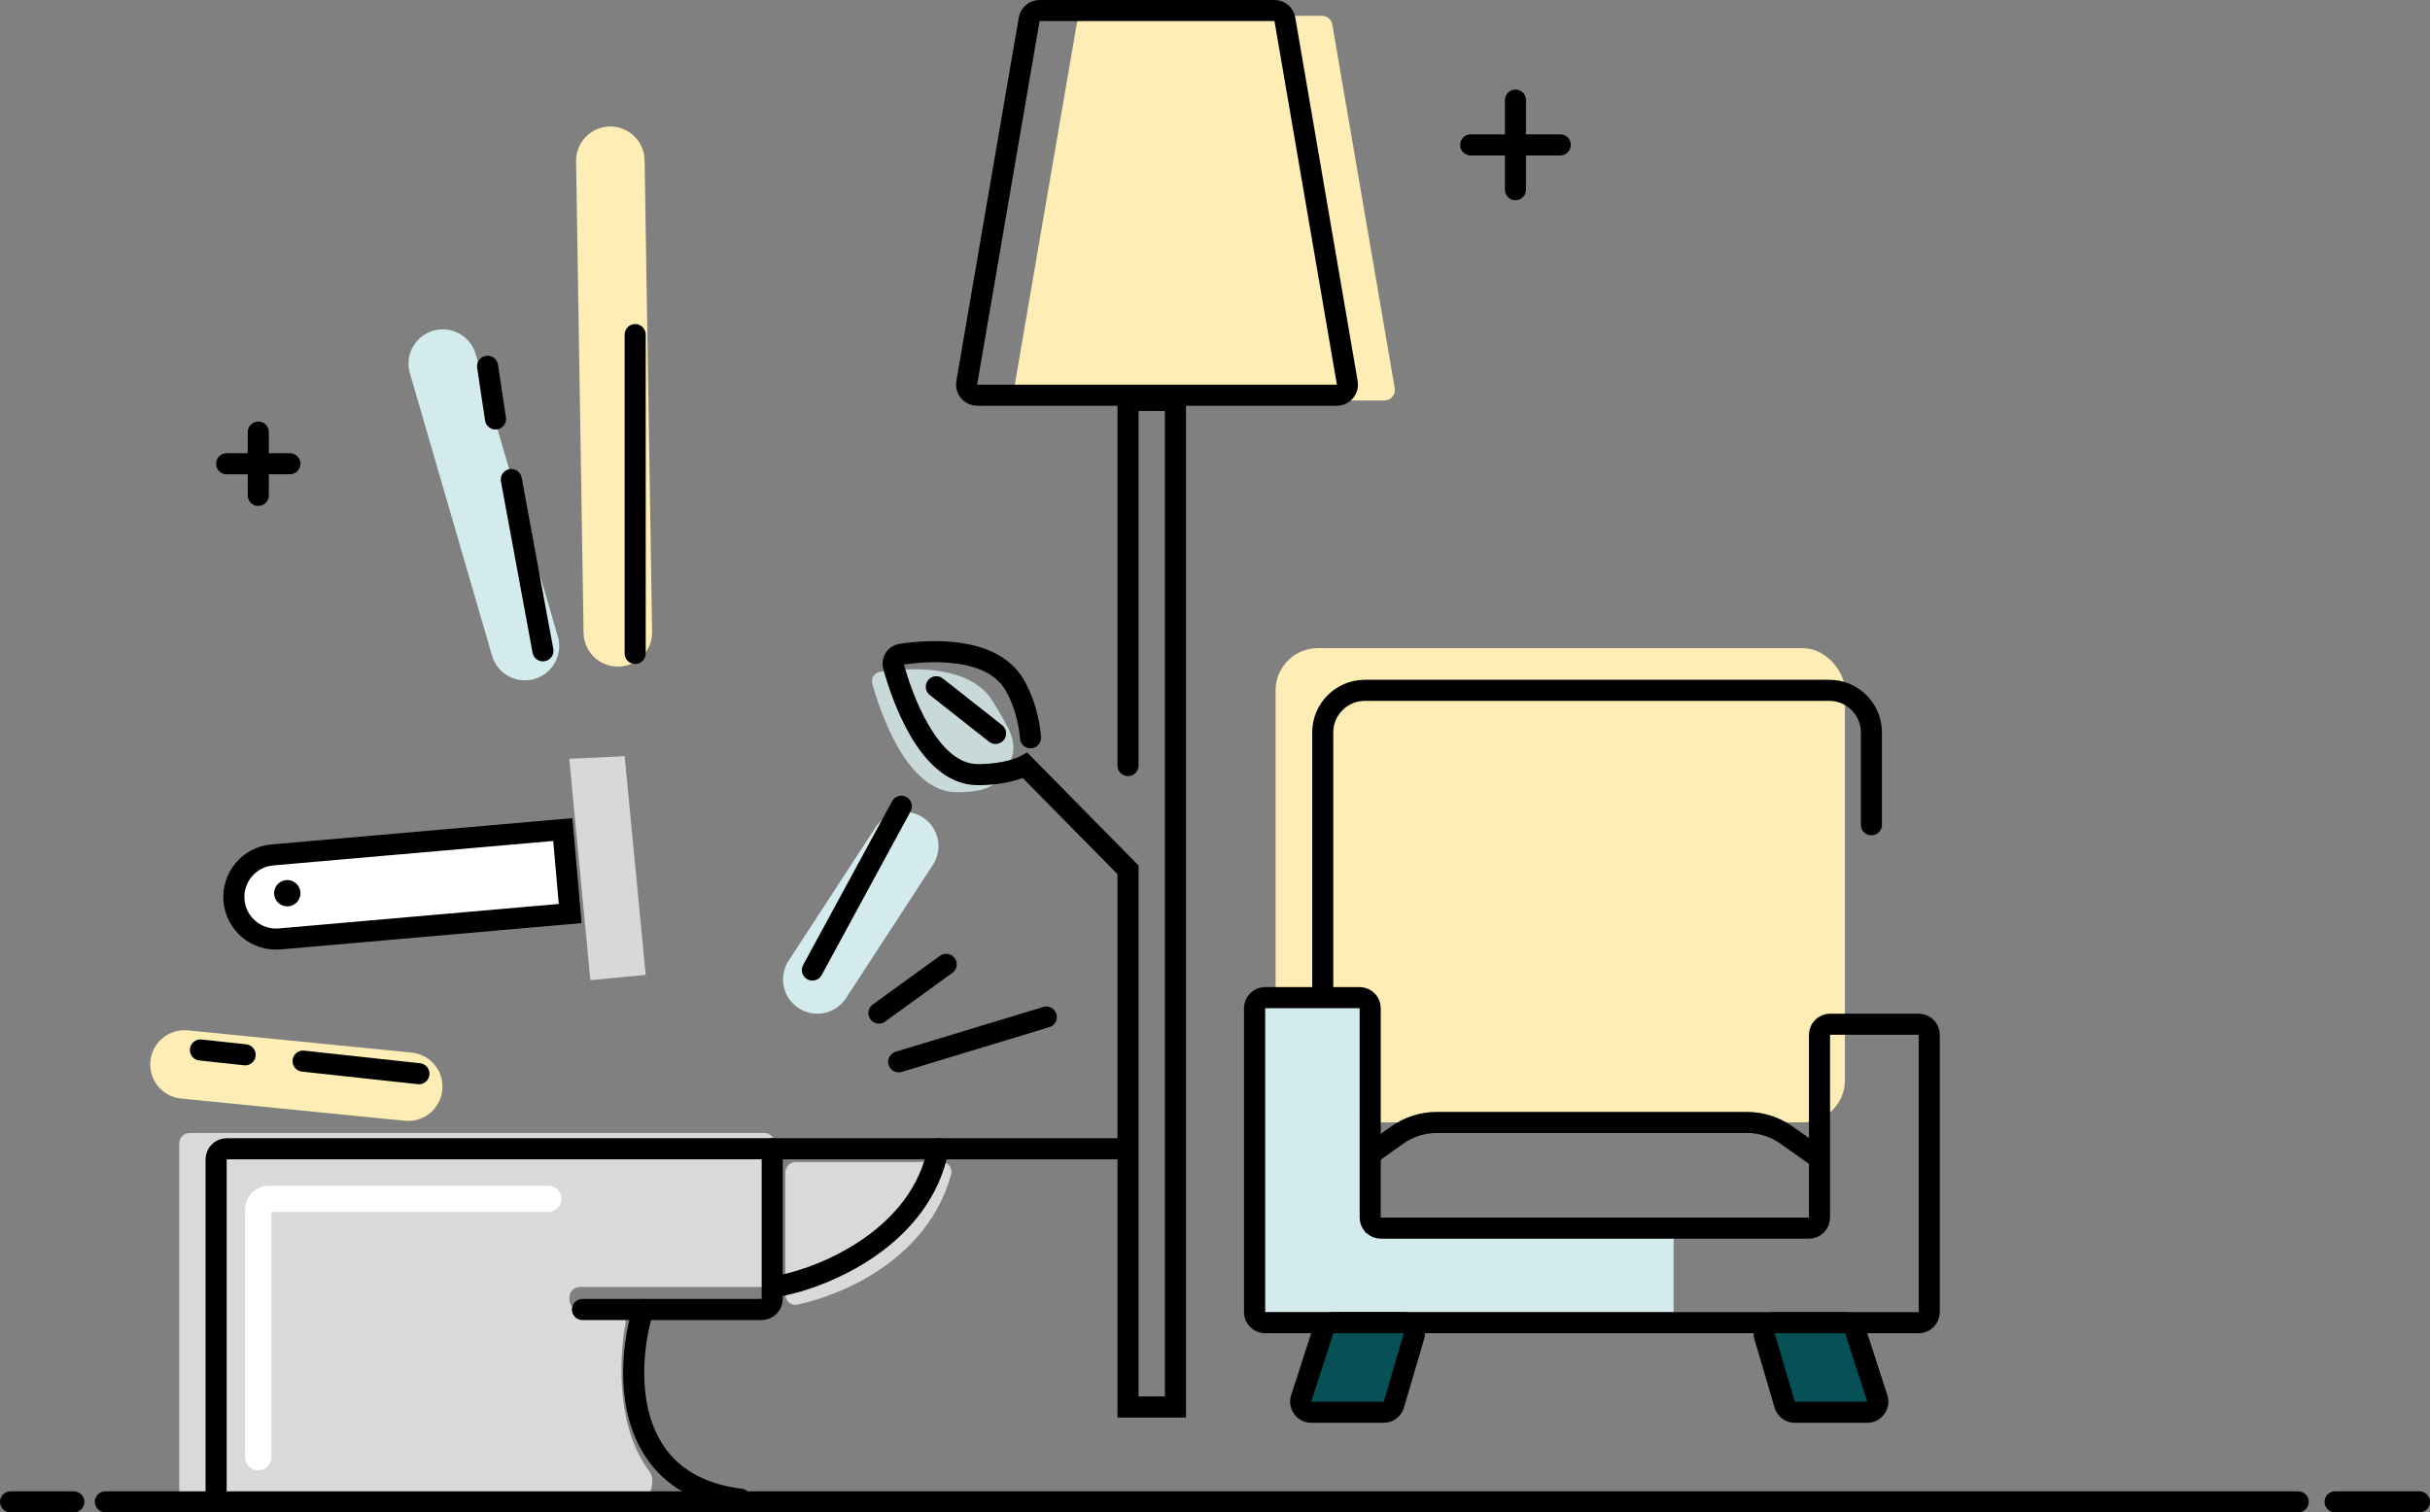 <svg width="461" height="287" viewBox="0 0 461 287" fill="none" xmlns="http://www.w3.org/2000/svg">
<rect x="0" y="0" width="461" height="287" fill="#808080" stroke="none"/>
<path d="M117.21 119.994L115.79 30.506" stroke="#FEEEB5" stroke-width="13" stroke-linecap="round"/>
<path d="M77.446 206.215L35 202" stroke="#FEEEB5" stroke-width="13" stroke-linecap="round"/>
<path d="M99.584 122.606L84 69" stroke="#D3EBEC" stroke-width="13" stroke-linecap="round"/>
<path d="M155.054 185.863L171.537 160.568" stroke="#D3EBEC" stroke-width="13" stroke-linecap="round"/>
<path d="M149 245.688V222.5C149 221.395 149.895 220.5 151 220.5H178.581C179.836 220.5 180.784 221.65 180.451 222.861C176.14 238.559 160.562 245.572 151.267 247.586C150.076 247.844 149 246.907 149 245.688Z" fill="#D9D9D9"/>
<path d="M34 217V282.46C34 283.56 34.889 284.454 35.989 284.46L121.116 284.947C123.265 284.96 124.525 280.996 123.23 279.282C117.169 271.263 117.297 258.903 118.661 251.095C118.884 249.823 117.928 248.622 116.637 248.622H110.034C108.93 248.622 108.034 247.727 108.034 246.622V246.213C108.034 245.108 108.93 244.213 110.034 244.213H145C146.105 244.213 147 243.317 147 242.213V217C147 215.895 146.105 215 145 215H36C34.895 215 34 215.895 34 217Z" fill="#D9D9D9"/>
<path d="M262.627 76H194.373C193.133 76 192.192 74.884 192.401 73.662L204.245 4.662C204.409 3.702 205.242 3 206.216 3H250.784C251.758 3 252.591 3.702 252.755 4.662L264.599 73.662C264.808 74.884 263.867 76 262.627 76Z" fill="#FEEEB5"/>
<rect x="242" y="123" width="108" height="90" rx="8" fill="#FEEEB5"/>
<path d="M181.5 150.336C187.344 150.336 189.621 149.008 191.5 145C193.496 140.741 191.239 138.067 188.5 133.336C184.114 125.759 171.777 126.77 166.961 127.489C165.868 127.652 165.2 128.701 165.496 129.765C167.013 135.215 172.073 150.336 181.5 150.336Z" fill="#C8D9DA"/>
<mask id="path-10-inside-1_191_365" fill="white">
<rect x="205" y="266" width="213" height="20" rx="2"/>
</mask>
<rect x="205" y="266" width="213" height="20" rx="2" fill="#FDC609" stroke="black" stroke-width="8" mask="url(#path-10-inside-1_191_365)"/>
<mask id="path-11-inside-2_191_365" fill="white">
<rect x="392" y="266" width="26" height="20" rx="2"/>
</mask>
<rect x="392" y="266" width="26" height="20" rx="2" fill="#D8AB0F" stroke="black" stroke-width="8" mask="url(#path-11-inside-2_191_365)"/>
<path d="M214 145.275V76H223V267H214V165.067L194.5 145.275C194.5 145.275 191.344 147 185.5 147C176.073 147 171.013 131.879 169.496 126.429C169.2 125.365 169.868 124.317 170.961 124.153C175.777 123.434 188.114 122.424 192.5 130C195.239 134.732 195.5 140 195.5 140" stroke="black" stroke-width="4" stroke-linecap="round"/>
<path d="M443 285L459 285" stroke="black" stroke-width="4" stroke-linecap="round"/>
<path d="M2 285L14 285" stroke="black" stroke-width="4" stroke-linecap="round"/>
<path d="M20 285H436" stroke="black" stroke-width="4" stroke-linecap="round"/>
<path d="M177.634 130.324L188.866 139.176" stroke="black" stroke-width="4" stroke-linecap="round"/>
<path d="M240 191H259V234H317.5V249H240V191Z" fill="#D3EBEC"/>
<path d="M355.029 156.514V139C355.029 134.582 351.447 131 347.029 131H258.941C254.522 131 250.941 134.582 250.941 139V189.318M250.941 189.318H240C238.895 189.318 238 190.213 238 191.318V249C238 250.105 238.895 251 240 251H364C365.105 251 366 250.105 366 249V196.364C366 195.26 365.105 194.364 364 194.364H347.182C346.078 194.364 345.182 195.26 345.182 196.364V231.056C345.182 232.161 344.287 233.056 343.182 233.056H261.943C260.838 233.056 259.943 232.161 259.943 231.056V191.318C259.943 190.213 259.047 189.318 257.943 189.318H250.941Z" stroke="black" stroke-width="4" stroke-linecap="round"/>
<path d="M253.627 75H185.373C184.133 75 183.192 73.884 183.401 72.662L195.245 3.662C195.409 2.702 196.242 2 197.216 2H241.784C242.758 2 243.591 2.702 243.755 3.662L255.599 72.662C255.808 73.884 254.867 75 253.627 75Z" stroke="black" stroke-width="4" stroke-linecap="round"/>
<path d="M246.846 265.384L251.052 252.384C251.319 251.559 252.088 251 252.955 251H266.327C267.662 251 268.623 252.283 268.246 253.564L264.422 266.564C264.172 267.415 263.391 268 262.504 268H248.749C247.391 268 246.428 266.676 246.846 265.384Z" fill="#075056" stroke="black" stroke-width="4" stroke-linecap="round"/>
<path d="M356.154 265.384L351.948 252.384C351.681 251.559 350.912 251 350.045 251H336.673C335.338 251 334.377 252.283 334.754 253.564L338.578 266.564C338.828 267.415 339.609 268 340.496 268H354.251C355.609 268 356.572 266.676 356.154 265.384Z" fill="#075056" stroke="black" stroke-width="4" stroke-linecap="round"/>
<path d="M260 219L265.069 215.4C267.268 213.839 269.899 213 272.596 213H331.404C334.101 213 336.732 213.839 338.931 215.4L344 219" stroke="black" stroke-width="4" stroke-linecap="round"/>
<path d="M213 218H43C41.895 218 41 218.895 41 220L41 284" stroke="black" stroke-width="4" stroke-linecap="round"/>
<path d="M279 27.5L296 27.5" stroke="black" stroke-width="4" stroke-linecap="round"/>
<path d="M287.5 19V36" stroke="black" stroke-width="4" stroke-linecap="round"/>
<path d="M43 88H55" stroke="black" stroke-width="4" stroke-linecap="round"/>
<path d="M49 82V94" stroke="black" stroke-width="4" stroke-linecap="round"/>
<mask id="path-28-inside-3_191_365" fill="white">
<rect x="103.723" y="140.613" width="32" height="50" rx="2" transform="rotate(-5.389 103.723 140.613)"/>
</mask>
<rect x="103.723" y="140.613" width="32" height="50" rx="2" transform="rotate(-5.389 103.723 140.613)" fill="#EAEAEA" stroke="black" stroke-width="8" mask="url(#path-28-inside-3_191_365)"/>
<path d="M106.776 157.419L106.776 157.419L108.169 173.358L53.06 178.176C48.659 178.561 44.779 175.305 44.394 170.903C44.009 166.502 47.265 162.622 51.667 162.237L106.776 157.419Z" fill="white" stroke="black" stroke-width="4"/>
<mask id="path-30-inside-4_191_365" fill="white">
<rect x="94" y="202" width="71" height="17" rx="2"/>
</mask>
<rect x="94" y="202" width="71" height="17" rx="2" fill="#D3EBEC" stroke="black" stroke-width="8" mask="url(#path-30-inside-4_191_365)"/>
<path d="M122 248.5C118.667 259.333 117.7 281.7 140.5 284.5" stroke="black" stroke-width="4" stroke-linecap="round"/>
<path d="M110.5 248.5H144.5C145.605 248.5 146.5 247.605 146.5 246.5V218" stroke="black" stroke-width="4" stroke-linecap="round"/>
<path d="M148 244C156.625 242.327 174.7 234.786 178 218" stroke="black" stroke-width="4" stroke-linecap="round"/>
<path d="M120.5 124V63.5" stroke="black" stroke-width="4" stroke-linecap="round"/>
<path d="M103 123.5L97 91" stroke="black" stroke-width="4" stroke-linecap="round"/>
<path d="M79.474 203.753L57.5 201.364M38.026 199.247L46.5 200.168" stroke="black" stroke-width="4" stroke-linecap="round"/>
<path d="M94 79.5L92.5 69.5" stroke="black" stroke-width="4" stroke-linecap="round"/>
<path d="M49 276.5V229.5C49 228.395 49.895 227.5 51 227.5H104" stroke="white" stroke-width="5" stroke-linecap="round"/>
<path d="M170.5 201.5L198.5 193" stroke="black" stroke-width="4" stroke-linecap="round"/>
<path d="M166.745 192.242L179.5 183" stroke="black" stroke-width="4" stroke-linecap="round"/>
<path d="M154.12 184.08L171 153" stroke="black" stroke-width="4" stroke-linecap="round"/>
<path d="M112 186L108 144L118.5 143.5L122.5 185L112 186Z" fill="#D8D8D8"/>
<circle cx="54.5" cy="169.5" r="2.5" fill="black"/>
</svg>
